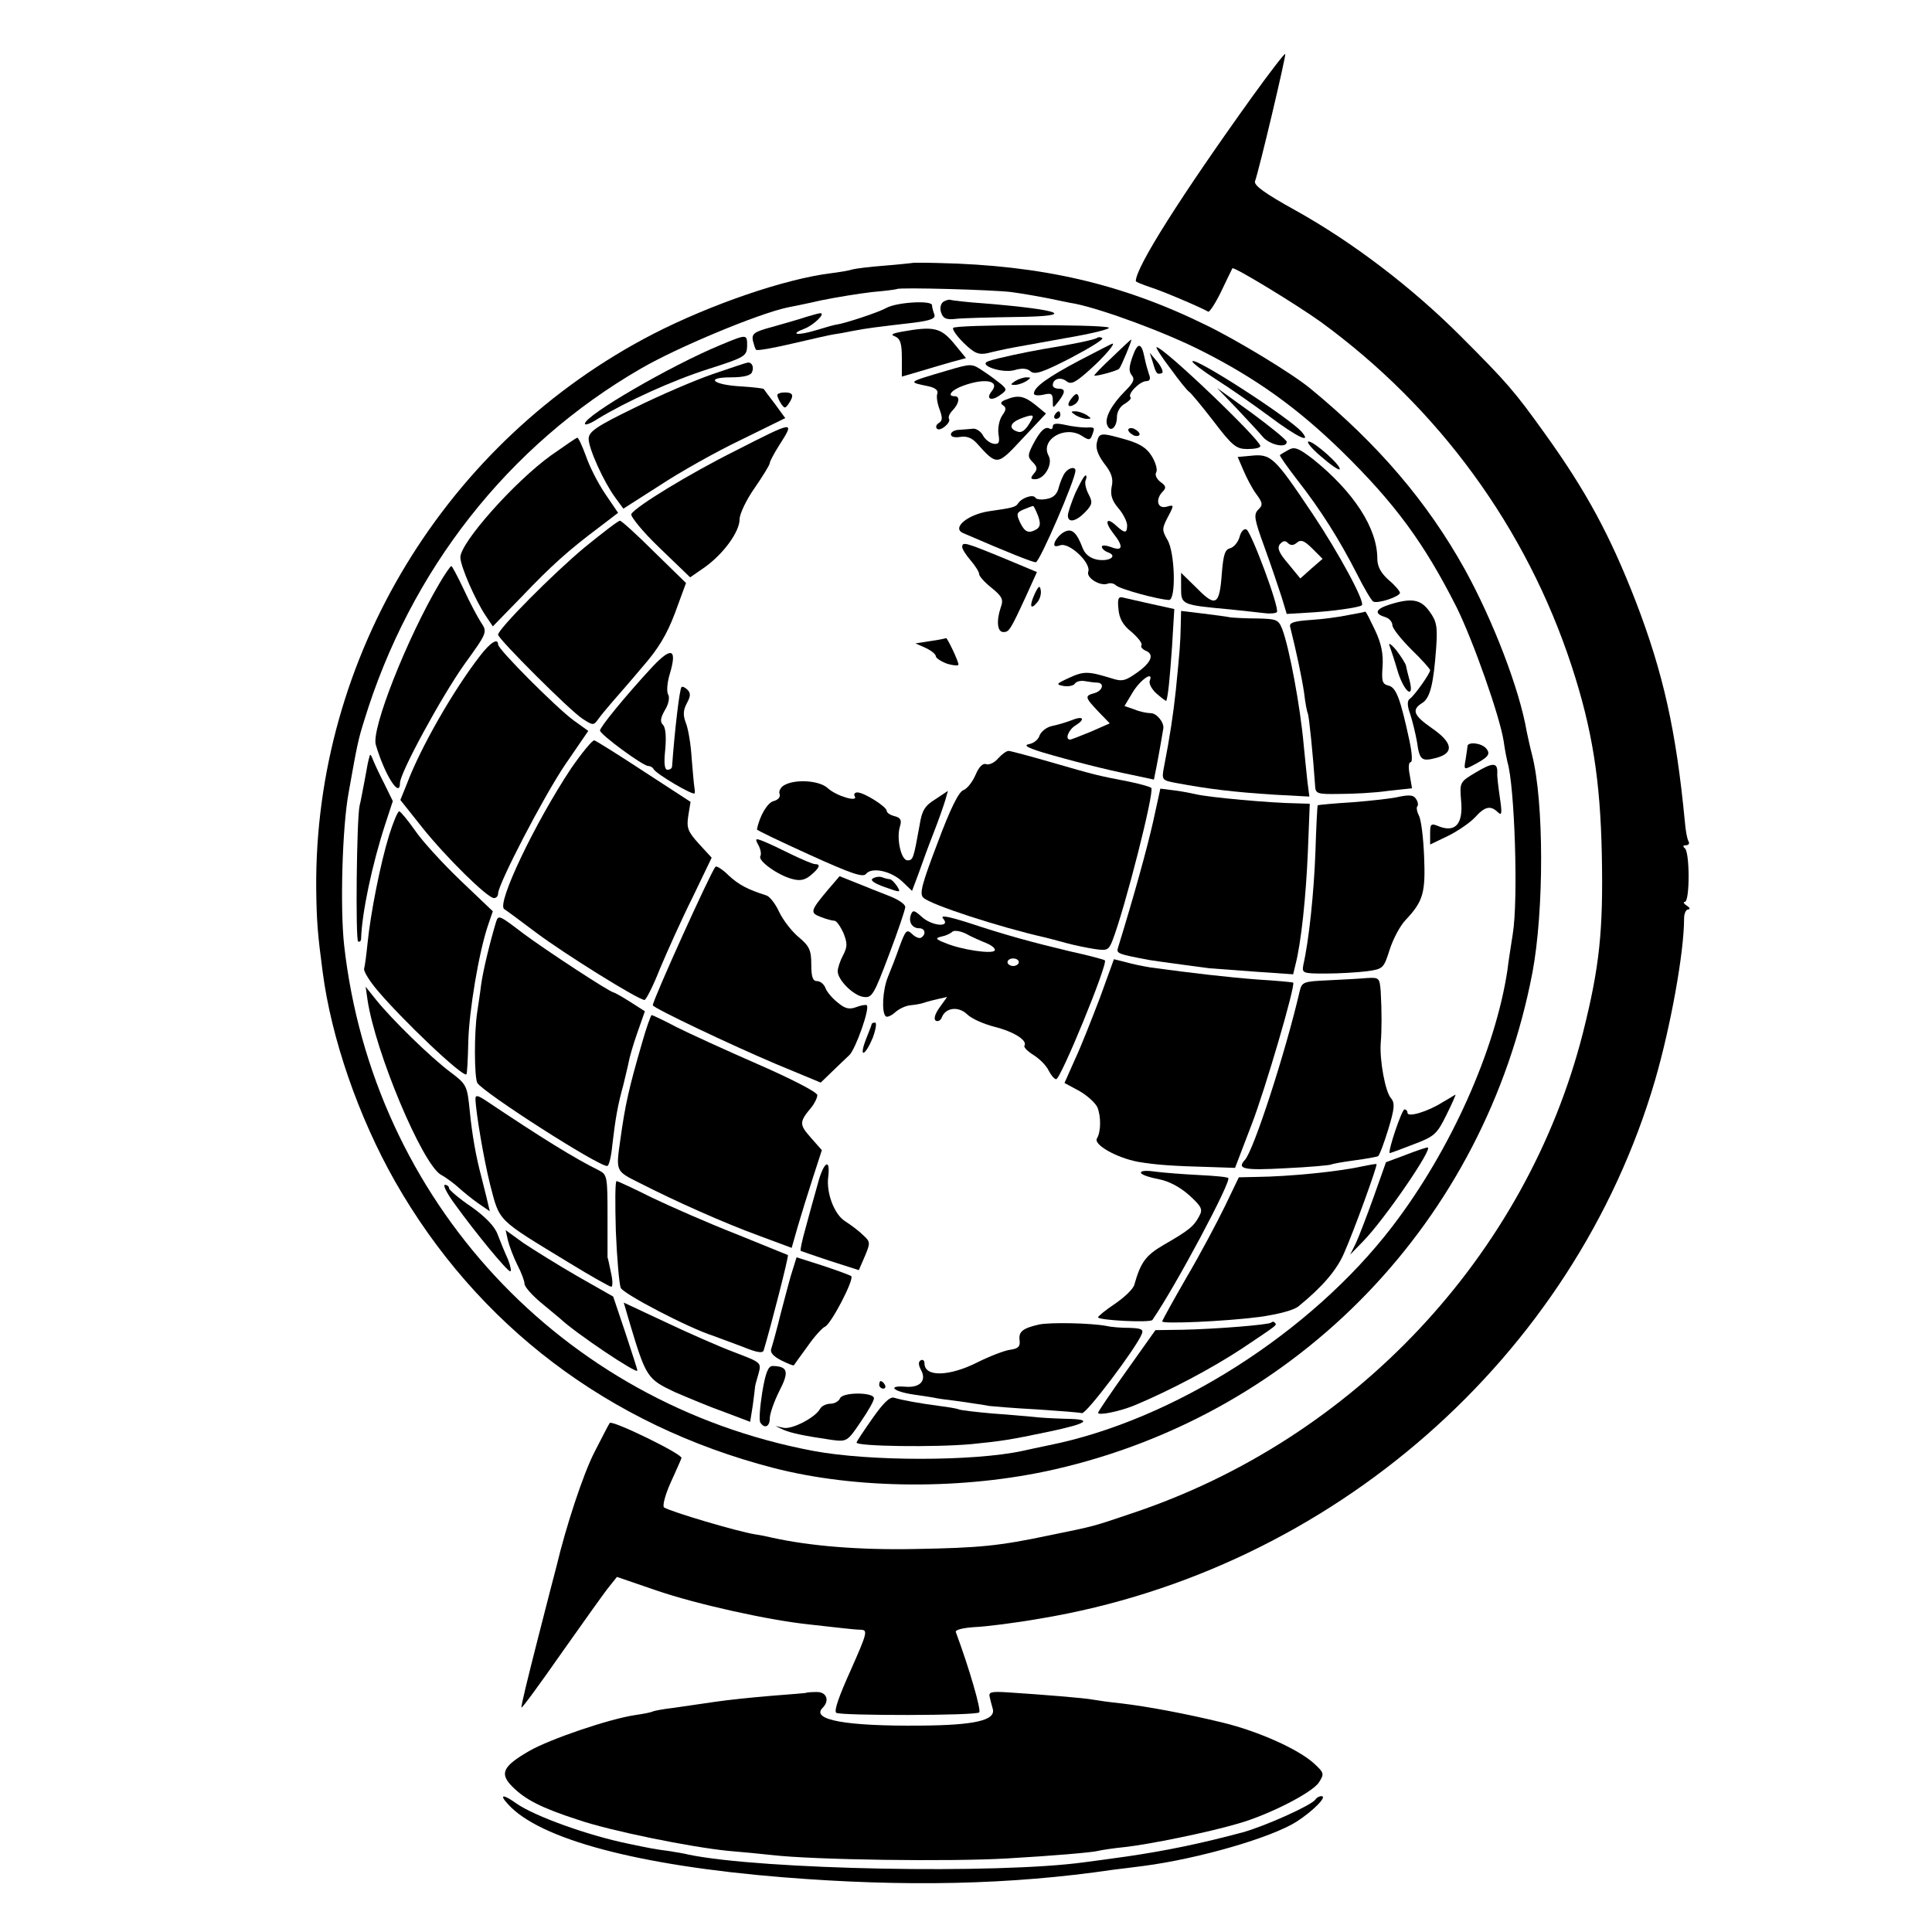 <?xml version="1.0" standalone="no"?>
<!DOCTYPE svg PUBLIC "-//W3C//DTD SVG 20010904//EN"
 "http://www.w3.org/TR/2001/REC-SVG-20010904/DTD/svg10.dtd">
<svg version="1.0" xmlns="http://www.w3.org/2000/svg"
 width="512pt" height="512pt" viewBox="0 0 512 512"
 preserveAspectRatio="xMidYMid meet">
<g transform="translate(0,512) scale(0.1,-0.1)"
fill="#000000" stroke="none">
<path d="M3318 4863 c-188 -262 -308 -451 -308 -488 0 -2 17 -9 38 -16 32 -10
133 -53 154 -65 3 -2 19 22 34 53 15 32 29 60 30 62 4 5 170 -96 234 -142 313
-228 545 -546 665 -912 55 -168 76 -303 80 -500 4 -202 -6 -297 -50 -472 -150
-590 -607 -1077 -1194 -1273 -107 -36 -94 -33 -221 -59 -133 -28 -184 -33
-355 -36 -150 -3 -279 8 -379 30 -12 3 -32 7 -46 9 -48 8 -220 59 -240 71 -5
3 2 31 16 63 14 31 28 62 30 68 4 10 -183 101 -190 93 -2 -2 -20 -37 -41 -78
-30 -59 -75 -196 -100 -301 -2 -8 -25 -95 -50 -194 -25 -98 -45 -179 -43 -181
2 -2 50 64 108 147 58 82 114 161 125 174 l20 25 105 -36 c108 -37 299 -79
405 -90 33 -4 74 -8 90 -10 17 -2 38 -4 47 -4 18 -1 16 -9 -27 -106 -32 -71
-45 -108 -39 -114 8 -8 371 -8 379 1 6 5 -26 116 -62 213 -2 6 20 11 49 13 29
1 109 11 177 23 770 129 1412 692 1627 1426 41 141 77 338 77 429 0 13 5 24
11 24 6 0 4 5 -4 10 -8 5 -10 10 -5 10 6 0 10 29 10 68 0 37 -4 70 -10 74 -6
5 -5 8 3 8 7 0 10 5 7 10 -4 6 -8 29 -10 53 -23 240 -57 393 -130 583 -68 175
-131 292 -241 445 -81 113 -100 135 -224 259 -128 128 -285 248 -436 332 -83
46 -112 67 -108 78 11 30 83 334 80 337 -2 2 -41 -49 -88 -114z"/>
<path d="M2417 4423 c-1 0 -34 -4 -73 -7 -40 -3 -78 -8 -85 -10 -8 -3 -33 -7
-56 -10 -123 -15 -320 -83 -472 -161 -550 -284 -898 -857 -893 -1470 1 -87 4
-122 17 -220 23 -177 95 -385 192 -556 217 -381 566 -646 1002 -759 220 -57
505 -59 746 -4 648 148 1140 660 1266 1316 31 164 31 454 -1 578 -5 19 -11 47
-14 61 -19 112 -89 294 -164 430 -99 178 -229 331 -409 479 -47 39 -195 129
-278 169 -222 109 -434 158 -708 164 -38 1 -69 1 -70 0z m263 -77 c30 -4 75
-12 100 -17 25 -5 56 -12 70 -14 76 -16 239 -76 337 -126 142 -72 251 -150
368 -264 142 -139 219 -244 305 -414 44 -89 115 -290 125 -356 3 -22 8 -47 10
-55 19 -62 29 -365 14 -455 -5 -33 -12 -76 -14 -95 -32 -213 -151 -479 -305
-680 -216 -282 -581 -514 -910 -580 -25 -5 -56 -12 -70 -15 -130 -28 -406 -28
-555 0 -668 126 -1167 664 -1243 1340 -11 99 -5 314 12 405 23 130 26 142 41
190 122 399 382 730 733 933 98 57 310 145 388 162 10 2 51 10 90 19 39 8 100
18 135 22 35 3 65 7 66 8 6 5 255 -2 303 -8z"/>
<path d="M2501 4321 c-8 -5 -11 -17 -7 -29 5 -16 14 -20 39 -17 18 2 91 4 162
5 161 2 121 19 -87 36 -45 3 -85 8 -88 9 -3 2 -12 0 -19 -4z"/>
<path d="M2349 4304 c-21 -12 -110 -41 -131 -44 -4 0 -29 -7 -55 -15 -49 -15
-73 -12 -31 4 24 9 57 41 42 41 -4 0 -21 -5 -38 -10 -17 -6 -57 -17 -88 -26
-49 -13 -56 -18 -53 -36 3 -11 6 -23 9 -25 3 -3 47 5 98 17 51 12 100 23 108
24 8 1 31 5 50 9 36 7 60 10 163 22 45 6 57 11 53 22 -3 8 -6 19 -6 24 0 14
-94 8 -121 -7z"/>
<path d="M2526 4251 c-3 -4 10 -22 28 -40 28 -27 39 -32 63 -27 15 4 39 9 53
12 14 3 83 15 154 28 71 12 122 25 114 28 -23 9 -407 8 -412 -1z"/>
<path d="M2390 4241 c-27 -5 -31 -8 -17 -13 13 -6 17 -19 17 -57 l0 -49 48 14
c26 8 64 19 85 25 l37 10 -32 39 c-35 42 -54 46 -138 31z"/>
<path d="M1910 4206 c-133 -55 -360 -187 -360 -209 0 -5 16 1 34 13 76 46 196
101 293 132 97 31 102 34 103 61 0 32 0 32 -70 3z"/>
<path d="M2908 4225 c-4 -5 -74 -19 -143 -30 -41 -7 -127 -25 -145 -32 -31
-10 35 -33 68 -24 20 6 34 5 43 -3 11 -10 32 -3 106 35 51 27 89 50 84 53 -4
3 -10 3 -13 1z"/>
<path d="M2948 4174 c-27 -25 -48 -47 -48 -49 0 -4 61 12 66 18 5 5 35 77 32
77 -2 0 -24 -21 -50 -46z"/>
<path d="M2861 4165 c-85 -45 -121 -71 -121 -88 0 -5 11 -6 25 -3 21 5 25 3
25 -16 0 -21 0 -21 15 -2 19 25 19 34 0 34 -8 0 -15 4 -15 9 0 17 20 23 36 11
12 -10 23 -5 63 31 39 35 70 72 58 68 -1 0 -40 -20 -86 -44z"/>
<path d="M3001 4174 c-9 -26 -10 -38 -2 -48 9 -11 5 -20 -17 -42 -37 -37 -55
-72 -48 -90 8 -22 26 -7 26 21 0 14 9 29 21 35 11 7 18 14 15 17 -9 9 25 43
42 43 9 0 12 6 7 18 -3 9 -9 29 -12 45 -8 40 -18 41 -32 1z"/>
<path d="M3102 4143 c23 -32 45 -59 49 -61 4 -2 33 -37 64 -77 51 -67 61 -75
91 -75 19 0 34 3 34 8 -1 18 -256 262 -275 262 -3 0 13 -26 37 -57z"/>
<path d="M3055 4160 c9 -31 11 -33 24 -29 5 2 0 15 -11 29 l-21 25 8 -25z"/>
<path d="M3160 4162 c0 -4 28 -25 62 -47 35 -22 98 -66 140 -97 76 -57 115
-75 88 -43 -30 36 -290 204 -290 187z"/>
<path d="M1890 4129 c-47 -16 -140 -56 -207 -89 -103 -50 -123 -64 -123 -83 0
-26 40 -114 70 -155 l22 -30 97 62 c53 35 149 89 214 120 l118 58 -27 37 c-15
20 -29 38 -30 40 -2 2 -29 5 -60 7 -75 4 -97 24 -27 24 34 0 53 5 56 14 6 14
-1 27 -12 25 -3 0 -44 -14 -91 -30z"/>
<path d="M2510 4138 c-108 -32 -105 -30 -48 -42 17 -4 25 -11 22 -19 -3 -8 0
-26 6 -42 8 -22 8 -30 -2 -36 -7 -4 -9 -11 -5 -15 8 -9 38 16 32 26 -3 5 2 15
10 23 17 18 20 37 5 37 -22 0 -8 17 23 28 58 21 98 13 75 -15 -16 -20 -2 -27
21 -11 20 14 20 16 4 30 -10 8 -31 24 -48 35 -30 20 -30 20 -95 1z"/>
<path d="M2690 4110 c-13 -9 -13 -10 0 -10 8 0 22 5 30 10 13 9 13 10 0 10 -8
0 -22 -5 -30 -10z"/>
<path d="M3276 4039 c28 -30 60 -64 70 -76 18 -22 64 -32 64 -14 0 5 -42 39
-92 76 l-93 67 51 -53z"/>
<path d="M2060 4073 c0 -5 5 -15 10 -23 9 -13 11 -13 20 0 15 22 12 30 -10 30
-11 0 -20 -3 -20 -7z"/>
<path d="M2841 4066 c-16 -19 -11 -29 8 -17 7 5 12 14 9 21 -3 9 -8 7 -17 -4z"/>
<path d="M2666 4061 c-14 -5 -16 -10 -8 -15 9 -6 9 -12 -2 -27 -8 -12 -12 -33
-10 -49 4 -23 1 -28 -13 -26 -10 2 -22 11 -28 22 -5 10 -17 18 -25 18 -8 -1
-25 -2 -37 -3 -13 0 -23 -6 -23 -12 0 -7 10 -9 24 -7 17 3 31 -2 44 -16 55
-61 54 -61 122 12 l62 66 -28 23 c-30 24 -46 27 -78 14z m68 -53 c-16 -29 -26
-37 -40 -31 -21 8 -17 22 9 33 31 12 39 12 31 -2z"/>
<path d="M2795 4020 c-3 -5 -1 -10 4 -10 6 0 11 5 11 10 0 6 -2 10 -4 10 -3 0
-8 -4 -11 -10z"/>
<path d="M2850 4020 c8 -5 22 -10 30 -10 13 0 13 1 0 10 -8 5 -22 10 -30 10
-13 0 -13 -1 0 -10z"/>
<path d="M2790 3990 c0 -6 -4 -9 -8 -6 -12 7 -25 -5 -44 -41 -15 -29 -15 -34
-1 -48 12 -12 13 -19 3 -30 -10 -12 -9 -15 3 -15 25 0 48 40 36 62 -23 42 42
82 88 53 18 -12 22 -12 27 1 8 22 8 22 -16 21 -13 0 -38 3 -55 7 -23 5 -33 4
-33 -4z"/>
<path d="M1950 3926 c-124 -62 -263 -147 -277 -168 -3 -6 30 -47 75 -90 l81
-78 39 27 c50 36 92 94 92 127 0 14 18 52 40 83 22 32 40 61 40 66 0 4 11 25
25 47 42 66 42 66 -115 -14z"/>
<path d="M2990 3981 c0 -5 7 -11 15 -15 8 -3 15 -1 15 3 0 5 -7 11 -15 15 -8
3 -15 1 -15 -3z"/>
<path d="M2907 3948 c-4 -15 2 -33 19 -56 20 -25 25 -41 20 -62 -4 -22 1 -37
18 -57 13 -15 23 -36 23 -45 0 -22 -6 -22 -29 -1 -26 24 -32 11 -8 -20 28 -35
26 -49 -5 -37 -14 5 -25 6 -25 1 0 -5 8 -12 17 -15 26 -10 2 -25 -30 -19 -19
4 -32 15 -38 31 -16 42 -29 53 -49 42 -10 -5 -20 -17 -24 -25 -5 -13 -1 -15
14 -10 24 8 82 -47 74 -70 -6 -16 31 -39 51 -32 7 3 17 1 22 -4 10 -10 113
-38 141 -39 19 0 16 125 -4 159 -15 26 -15 30 1 61 17 32 17 33 -4 27 -24 -6
-30 20 -9 41 9 9 8 15 -7 25 -10 8 -15 19 -11 25 4 7 -1 25 -11 42 -13 22 -31
34 -69 45 -67 19 -71 19 -77 -7z"/>
<path d="M1460 3913 c-97 -70 -240 -231 -240 -270 0 -23 40 -115 68 -156 l18
-27 75 77 c81 85 126 125 206 185 l51 39 -34 50 c-19 28 -42 73 -51 100 -10
27 -20 49 -23 49 -3 0 -34 -22 -70 -47z"/>
<path d="M3500 3911 c25 -22 47 -37 50 -35 7 8 -67 74 -82 74 -7 0 7 -18 32
-39z"/>
<path d="M3415 3928 c-11 -6 -21 -12 -23 -14 -2 -1 19 -31 46 -66 62 -79 112
-159 157 -247 19 -38 39 -72 44 -75 11 -7 71 13 71 23 0 4 -13 20 -30 34 -21
19 -30 36 -30 57 0 80 -62 176 -170 263 -38 29 -49 34 -65 25z"/>
<path d="M3313 3912 l-33 -3 15 -35 c8 -19 23 -48 34 -63 18 -24 18 -30 5 -42
-12 -13 -10 -25 17 -99 17 -47 37 -106 45 -131 l14 -46 50 3 c64 3 143 14 149
20 9 9 -61 138 -129 240 -104 155 -111 162 -167 156z m124 -230 c11 9 20 5 41
-16 l27 -27 -30 -26 -29 -26 -32 39 c-25 29 -30 42 -22 52 8 9 14 10 21 3 7
-7 15 -7 24 1z"/>
<path d="M2823 3868 c-6 -7 -13 -25 -17 -39 -4 -18 -14 -28 -31 -31 -14 -3
-28 -2 -31 3 -6 10 -36 0 -46 -15 -6 -10 -15 -12 -78 -21 -57 -9 -99 -45 -67
-58 120 -52 183 -77 192 -77 10 0 106 222 105 243 0 11 -17 8 -27 -5z m-72
-115 c7 -20 6 -28 -3 -35 -22 -13 -32 -9 -45 18 -10 22 -9 26 10 34 12 5 23 9
25 9 1 1 7 -11 13 -26z"/>
<path d="M2850 3814 c-11 -26 -20 -53 -20 -60 0 -21 22 -16 46 9 19 20 20 26
9 47 -7 13 -11 30 -8 37 3 7 3 13 0 13 -4 0 -15 -21 -27 -46z"/>
<path d="M1550 3670 c-83 -69 -230 -217 -230 -232 0 -11 191 -202 224 -223 28
-18 29 -18 42 0 7 10 24 30 36 44 13 15 49 56 80 93 43 49 65 86 87 144 l29
79 -84 82 c-46 46 -87 83 -91 83 -5 0 -46 -32 -93 -70z"/>
<path d="M3285 3697 c-4 -14 -15 -27 -25 -30 -14 -3 -18 -18 -22 -66 -6 -85
-16 -91 -66 -40 l-42 41 0 -40 c0 -45 1 -45 130 -57 36 -4 77 -8 92 -10 16 -2
30 0 32 3 7 12 -69 215 -81 219 -7 3 -15 -7 -18 -20z"/>
<path d="M2550 3670 c0 -5 10 -21 23 -36 12 -14 22 -30 22 -36 0 -5 15 -22 33
-36 28 -23 32 -31 24 -52 -12 -36 -9 -65 7 -65 15 0 18 4 60 95 l29 64 -91 38
c-100 41 -107 43 -107 28z"/>
<path d="M1164 3573 c-85 -144 -181 -386 -168 -427 24 -81 64 -143 64 -101 0
27 110 229 171 315 60 83 61 85 44 110 -9 14 -30 53 -46 88 -16 34 -31 62 -33
62 -2 0 -17 -21 -32 -47z"/>
<path d="M2742 3546 c-15 -33 -11 -44 7 -22 7 8 11 23 9 32 -2 14 -6 11 -16
-10z"/>
<path d="M2964 3506 c2 -25 12 -43 35 -61 17 -15 29 -30 26 -35 -3 -4 2 -10
10 -14 25 -9 17 -31 -21 -58 -31 -22 -40 -25 -67 -16 -62 19 -74 20 -113 2
-35 -16 -37 -18 -15 -22 13 -2 27 1 30 7 4 5 15 8 26 6 11 -2 26 -4 33 -4 20
-1 14 -22 -8 -28 -26 -7 -25 -11 11 -49 l30 -31 -50 -22 c-27 -11 -52 -21 -55
-21 -15 0 -4 27 15 38 27 17 19 26 -12 13 -13 -5 -36 -12 -51 -15 -15 -3 -29
-15 -33 -25 -3 -11 -16 -21 -28 -23 -15 -3 -5 -9 33 -21 74 -22 172 -47 242
-61 l56 -12 7 35 c6 30 15 83 18 101 2 16 -18 40 -33 40 -10 0 -30 4 -44 10
l-26 9 21 35 c20 34 57 60 46 32 -3 -7 5 -23 19 -35 13 -11 24 -20 25 -18 5
16 9 59 15 143 l6 100 -59 13 c-32 7 -66 15 -75 17 -14 4 -17 -1 -14 -30z"/>
<path d="M3683 3518 c-38 -12 -42 -24 -13 -33 11 -3 20 -13 20 -22 0 -8 23
-37 50 -64 28 -27 50 -52 50 -55 0 -9 -42 -68 -54 -76 -7 -5 -7 -18 1 -40 6
-18 14 -51 18 -73 7 -50 12 -54 53 -43 46 13 42 40 -13 78 -49 34 -55 49 -26
67 21 13 30 50 37 146 4 58 1 71 -18 97 -23 32 -47 36 -105 18z"/>
<path d="M3129 3458 c-1 -42 -2 -58 -13 -168 -7 -65 -16 -124 -31 -201 -7 -36
-6 -37 32 -44 86 -16 151 -24 260 -31 l93 -5 -5 38 c-2 21 -7 65 -10 98 -9
102 -38 258 -57 308 -10 25 -15 27 -67 28 -31 0 -63 2 -71 3 -8 2 -41 6 -72
10 l-58 7 -1 -43z"/>
<path d="M3573 3490 c-23 -5 -68 -11 -100 -13 -43 -3 -57 -7 -54 -18 16 -64
31 -134 37 -175 3 -27 8 -52 10 -55 3 -6 14 -114 19 -189 1 -24 4 -25 66 -24
35 0 93 3 127 8 l64 7 -6 35 c-4 19 -3 34 2 34 6 0 4 25 -3 58 -24 111 -35
140 -55 145 -17 4 -19 12 -16 51 2 33 -3 60 -20 96 -13 27 -24 50 -26 49 -2
-1 -22 -5 -45 -9z"/>
<path d="M2465 3421 l-39 -6 27 -12 c15 -7 27 -17 27 -22 0 -5 14 -14 30 -20
17 -5 30 -6 30 -2 0 9 -30 72 -33 70 -1 -1 -20 -5 -42 -8z"/>
<path d="M1273 3383 c-71 -91 -159 -245 -195 -341 l-17 -42 58 -73 c64 -80
173 -187 190 -187 6 0 11 5 11 12 0 25 121 258 178 342 l61 89 -39 28 c-45 33
-200 188 -200 201 0 18 -20 6 -47 -29z"/>
<path d="M3682 3410 c3 -8 14 -41 23 -72 18 -55 44 -72 30 -19 -4 14 -8 31 -9
37 -1 5 -12 23 -25 40 -13 16 -22 22 -19 14z"/>
<path d="M1729 3353 c-73 -79 -139 -160 -139 -169 1 -11 114 -94 128 -94 6 0
12 -4 14 -8 5 -12 108 -73 109 -64 1 4 0 11 -1 17 -1 5 -4 39 -7 75 -2 36 -9
78 -15 93 -8 21 -8 34 2 53 10 18 11 27 2 36 -6 6 -14 10 -16 7 -5 -5 -18
-113 -25 -211 -1 -5 -6 -8 -12 -8 -8 0 -10 17 -6 54 3 34 1 58 -6 65 -8 8 -7
18 5 39 10 16 13 33 9 41 -5 7 -3 32 4 55 20 67 5 73 -46 19z"/>
<path d="M1513 3083 c-96 -145 -197 -357 -177 -372 5 -3 43 -31 84 -62 76 -57
272 -179 288 -179 4 0 23 37 41 83 19 45 57 130 86 188 l51 106 -34 37 c-29
32 -33 42 -28 74 l6 37 -123 80 c-67 44 -126 81 -132 83 -5 1 -33 -33 -62 -75z"/>
<path d="M3889 3143 c0 -5 -3 -21 -5 -36 -5 -27 -4 -27 18 -16 42 22 49 30 37
45 -12 15 -48 19 -50 7z"/>
<path d="M2645 3110 c-10 -12 -25 -18 -32 -15 -9 3 -19 -8 -28 -29 -8 -19 -23
-37 -32 -40 -12 -4 -35 -50 -68 -139 -42 -110 -49 -136 -38 -146 20 -19 202
-78 321 -105 9 -2 35 -9 57 -15 22 -6 56 -13 76 -16 33 -5 37 -3 47 22 33 85
112 395 103 405 -3 3 -31 11 -61 17 -83 16 -87 17 -201 50 -59 17 -111 31
-116 31 -6 0 -18 -9 -28 -20z"/>
<path d="M980 3118 c-5 -17 -6 -24 -14 -68 -5 -25 -10 -54 -13 -65 -8 -36 -11
-355 -4 -360 4 -2 8 1 8 8 2 67 29 196 64 303 l20 61 -24 49 c-14 27 -27 56
-30 64 -3 8 -6 12 -7 8z"/>
<path d="M3911 3073 c-42 -25 -43 -26 -39 -74 6 -61 -14 -85 -56 -70 -24 10
-26 9 -26 -18 l0 -29 48 23 c26 13 58 35 71 49 26 29 41 32 60 14 11 -11 12
-4 6 37 -4 28 -8 58 -7 67 1 28 -12 28 -57 1z"/>
<path d="M2078 3039 c-9 -5 -15 -16 -12 -23 3 -8 -4 -16 -16 -19 -16 -4 -37
-39 -44 -75 -1 -2 62 -32 139 -67 110 -50 142 -61 150 -51 15 19 66 8 96 -20
l26 -25 18 48 c9 26 27 75 40 108 13 33 26 71 30 84 l7 25 -33 -22 c-28 -17
-36 -30 -42 -69 -16 -88 -17 -93 -32 -93 -17 0 -30 58 -20 90 5 16 2 23 -14
27 -12 3 -21 9 -21 14 0 11 -60 49 -78 49 -7 0 -10 -5 -7 -10 11 -17 -48 0
-71 21 -22 21 -87 25 -116 8z"/>
<path d="M3056 2943 c-16 -71 -51 -198 -93 -334 -5 -16 -2 -17 82 -33 18 -3
113 -16 160 -22 11 -1 66 -5 121 -9 l101 -7 6 25 c15 57 28 180 33 300 l5 127
-33 1 c-74 1 -234 16 -268 24 -8 2 -33 7 -55 10 l-40 5 -19 -87z"/>
<path d="M3710 3009 c-19 -5 -75 -11 -125 -15 -49 -3 -91 -7 -93 -8 -1 -2 -4
-58 -6 -124 -4 -108 -17 -233 -32 -299 -4 -22 -2 -23 59 -23 36 0 84 3 109 6
44 6 45 8 61 58 9 28 28 64 43 79 46 49 52 72 48 168 -2 50 -8 98 -14 108 -5
10 -7 21 -4 24 3 3 2 12 -3 19 -6 11 -17 12 -43 7z"/>
<path d="M1031 2906 c-23 -75 -49 -206 -57 -286 -3 -30 -7 -60 -9 -67 -2 -6
13 -31 33 -55 67 -80 229 -234 238 -225 2 1 4 40 5 86 2 82 28 237 52 308 l13
38 -86 82 c-47 45 -101 104 -120 132 -19 27 -38 50 -42 51 -4 0 -16 -29 -27
-64z"/>
<path d="M2010 2880 c6 -11 8 -24 5 -29 -7 -12 46 -50 83 -60 21 -6 34 -4 50
9 24 20 28 30 12 30 -6 0 -34 12 -63 26 -28 14 -62 30 -75 35 -20 8 -22 7 -12
-11z"/>
<path d="M1896 2823 c-12 -13 -166 -353 -166 -367 0 -7 211 -107 327 -156
l118 -49 30 29 c17 16 37 36 46 44 16 15 55 124 46 132 -2 2 -15 0 -28 -5 -19
-7 -30 -4 -50 13 -14 11 -29 29 -32 39 -4 9 -13 17 -22 17 -11 0 -15 11 -15
44 0 38 -5 49 -34 73 -18 15 -41 45 -51 66 -10 22 -25 41 -34 44 -50 16 -73
28 -100 53 -16 16 -32 26 -35 23z"/>
<path d="M2195 2763 c-48 -57 -49 -62 -20 -73 15 -6 31 -10 36 -10 6 0 16 -15
24 -32 11 -28 11 -37 -1 -60 -8 -15 -14 -34 -14 -42 0 -23 42 -65 69 -68 22
-3 27 6 67 112 24 63 43 120 43 126 1 7 -18 20 -41 29 -24 9 -63 25 -88 35
l-45 18 -30 -35z"/>
<path d="M2313 2792 c-8 -5 4 -13 32 -23 42 -15 43 -15 32 3 -7 10 -15 18 -19
18 -3 0 -12 2 -20 5 -7 3 -18 1 -25 -3z"/>
<path d="M2414 2696 c-7 -19 3 -36 22 -36 16 0 19 -16 5 -25 -5 -3 -16 2 -24
10 -14 13 -17 10 -33 -33 -9 -26 -23 -62 -31 -81 -14 -35 -17 -93 -6 -104 3
-4 15 1 25 10 11 10 29 18 41 19 12 1 29 4 37 7 8 3 25 7 38 10 l22 5 -20 -28
c-13 -18 -16 -31 -10 -35 6 -3 13 1 16 9 10 26 44 30 67 8 12 -12 45 -26 72
-33 52 -13 88 -36 80 -50 -3 -4 8 -15 24 -25 16 -10 34 -28 40 -41 6 -12 15
-23 20 -23 12 0 138 307 129 315 -2 2 -43 13 -93 24 -100 24 -164 41 -273 77
-55 17 -71 19 -62 9 20 -24 -32 -19 -58 6 -19 17 -23 18 -28 5z m199 -75 c15
-6 26 -15 23 -20 -6 -10 -89 2 -131 20 -26 10 -27 13 -10 17 11 2 24 8 29 13
5 4 20 2 35 -5 14 -8 39 -19 54 -25z m87 -51 c0 -5 -7 -10 -15 -10 -8 0 -15 5
-15 10 0 6 7 10 15 10 8 0 15 -4 15 -10z"/>
<path d="M1315 2678 c-15 -49 -35 -130 -40 -168 -3 -25 -8 -56 -10 -70 -9 -57
-8 -176 0 -190 18 -27 319 -220 344 -220 5 0 11 26 14 58 8 68 14 103 29 157
5 22 12 49 14 60 2 12 12 47 23 78 l20 57 -39 25 c-22 14 -42 25 -44 25 -9 0
-180 112 -239 156 -63 48 -66 50 -72 32z"/>
<path d="M2915 2476 c-21 -55 -50 -129 -66 -163 l-28 -63 39 -21 c21 -12 42
-31 48 -43 10 -24 10 -65 -1 -83 -10 -16 51 -51 109 -62 49 -8 86 -11 198 -14
l59 -2 44 115 c36 93 117 370 110 376 -1 1 -42 5 -92 8 -80 6 -175 17 -285 32
-19 3 -49 9 -66 14 l-32 8 -37 -102z"/>
<path d="M3518 2522 c-64 -3 -68 -4 -74 -30 -37 -160 -122 -422 -145 -446 -22
-24 -3 -28 107 -22 64 3 119 8 122 10 4 2 32 7 62 11 30 4 58 9 62 11 4 3 16
35 27 71 17 56 18 70 7 83 -15 17 -30 100 -27 145 3 35 3 85 0 138 -3 36 -4
37 -38 35 -20 -2 -66 -4 -103 -6z"/>
<path d="M974 2470 c21 -139 144 -432 194 -463 15 -8 36 -24 47 -34 11 -10 34
-29 51 -41 l32 -22 -9 38 c-5 20 -11 44 -13 52 -15 56 -25 114 -31 175 -7 69
-8 71 -53 105 -53 40 -154 139 -195 190 l-28 35 5 -35z"/>
<path d="M1702 2358 c-36 -124 -45 -165 -58 -258 -12 -85 -13 -83 51 -115 98
-50 224 -106 317 -140 l86 -32 16 56 c9 31 27 89 40 129 l24 74 -30 34 c-30
34 -30 41 2 79 9 11 16 26 16 33 -1 8 -69 43 -156 81 -85 37 -183 82 -217 99
-34 18 -64 32 -66 32 -2 0 -14 -33 -25 -72z"/>
<path d="M2310 2406 c0 -2 -7 -20 -15 -40 -8 -20 -11 -36 -7 -36 5 0 16 18 25
40 8 22 11 40 6 40 -5 0 -9 -2 -9 -4z"/>
<path d="M1260 2208 c1 -36 22 -160 39 -228 26 -99 16 -89 210 -207 57 -35
107 -63 111 -63 4 0 4 17 -1 38 -4 20 -8 38 -9 40 0 1 0 51 0 110 0 103 -1
109 -22 120 -67 33 -155 88 -300 185 -21 14 -28 16 -28 5z"/>
<path d="M3823 2199 c-39 -25 -93 -41 -93 -28 0 5 -4 9 -8 9 -7 0 -45 -112
-39 -116 1 0 29 10 62 23 56 21 63 27 88 78 15 30 26 55 24 54 -1 0 -16 -10
-34 -20z"/>
<path d="M3724 2059 l-51 -19 -33 -93 c-18 -50 -39 -105 -47 -122 l-15 -30 34
35 c57 58 189 251 171 249 -4 0 -31 -9 -59 -20z"/>
<path d="M2167 1982 c-9 -31 -23 -83 -32 -116 -9 -32 -15 -59 -13 -61 2 -1 37
-13 79 -27 l75 -24 16 37 c15 36 15 38 -6 57 -11 11 -33 27 -47 36 -28 18 -50
75 -44 118 6 52 -13 38 -28 -20z"/>
<path d="M3610 2029 c-63 -14 -193 -27 -281 -28 l-46 -1 -37 -77 c-21 -43 -66
-128 -102 -189 -35 -61 -64 -113 -64 -116 0 -7 166 0 258 12 50 7 91 18 103
28 64 52 101 96 120 139 28 63 90 235 87 238 -2 1 -19 -2 -38 -6z"/>
<path d="M3024 2011 c3 -5 25 -12 47 -16 26 -5 55 -20 80 -42 34 -31 37 -38
27 -56 -14 -27 -28 -38 -94 -76 -48 -28 -61 -46 -78 -106 -3 -11 -26 -33 -51
-50 -24 -16 -45 -33 -45 -36 0 -8 139 -15 144 -7 62 90 210 368 201 376 -2 3
-37 6 -77 8 -40 2 -93 6 -116 9 -27 4 -41 2 -38 -4z"/>
<path d="M1632 1858 c3 -73 9 -141 13 -151 7 -16 179 -106 245 -127 14 -5 49
-18 78 -29 39 -16 54 -18 56 -9 19 63 67 250 64 252 -2 1 -64 26 -138 56 -74
29 -174 73 -222 96 -48 24 -91 44 -94 44 -4 0 -4 -60 -2 -132z"/>
<path d="M1206 1928 c54 -75 138 -177 146 -177 4 -1 1 14 -6 32 -8 17 -20 47
-27 65 -7 21 -32 47 -70 74 -33 22 -59 45 -59 49 0 5 -5 9 -11 9 -6 0 6 -24
27 -52z"/>
<path d="M1346 1833 c4 -16 15 -45 25 -65 11 -21 19 -43 19 -50 0 -8 19 -29
41 -48 23 -19 47 -39 53 -44 41 -39 207 -150 205 -138 0 4 -15 49 -32 101
l-32 95 -95 54 c-52 30 -116 70 -143 88 l-47 34 6 -27z"/>
<path d="M2101 1756 c-6 -17 -19 -68 -31 -113 -11 -45 -23 -88 -26 -97 -4 -10
5 -20 26 -31 18 -9 33 -15 34 -13 1 2 17 24 36 50 18 26 39 49 46 52 16 6 78
125 70 134 -4 3 -37 15 -76 28 l-69 22 -10 -32z"/>
<path d="M1670 1610 c42 -140 46 -145 118 -179 37 -16 97 -41 134 -54 l66 -25
7 44 c3 24 6 46 6 49 0 2 4 18 9 34 8 30 8 30 -63 57 -40 15 -122 51 -183 80
l-111 52 17 -58z"/>
<path d="M2754 1610 c-44 -10 -55 -19 -52 -42 2 -16 -3 -22 -25 -25 -15 -2
-54 -17 -86 -33 -75 -38 -141 -40 -141 -3 0 8 -5 11 -10 8 -7 -4 -6 -13 1 -26
15 -28 -3 -47 -41 -44 -51 4 -33 -13 23 -21 28 -4 54 -8 57 -9 3 -1 32 -5 65
-9 33 -5 68 -10 77 -12 10 -1 66 -6 125 -9 60 -4 113 -8 120 -10 11 -4 145
174 159 210 5 12 -2 15 -32 16 -22 0 -49 2 -61 5 -43 8 -149 10 -179 4z"/>
<path d="M3369 1615 c-7 -6 -146 -17 -234 -19 l-73 -1 -76 -107 c-42 -59 -76
-109 -76 -112 0 -8 55 3 95 19 96 40 207 99 286 151 97 65 94 62 87 69 -2 3
-7 3 -9 0z"/>
<path d="M2020 1430 c-6 -38 -9 -74 -5 -80 11 -17 25 -11 25 11 0 12 11 44 25
72 27 52 23 66 -17 67 -12 0 -19 -16 -28 -70z"/>
<path d="M2330 1450 c0 -5 5 -10 11 -10 5 0 7 5 4 10 -3 6 -8 10 -11 10 -2 0
-4 -4 -4 -10z"/>
<path d="M2226 1414 c-3 -7 -14 -14 -25 -14 -11 0 -24 -6 -28 -14 -13 -23 -73
-54 -96 -50 l-22 5 21 -10 c21 -9 54 -16 129 -27 39 -5 41 -4 76 48 20 29 36
57 35 63 -2 16 -84 16 -90 -1z"/>
<path d="M2312 1361 c-23 -33 -42 -61 -42 -64 0 -10 208 -13 305 -4 80 8 100
11 205 33 104 22 118 33 45 34 -33 1 -71 3 -85 5 -14 1 -63 6 -109 9 -46 4
-87 9 -90 11 -4 2 -27 6 -51 9 -53 7 -98 15 -121 22 -11 3 -29 -15 -57 -55z"/>
<path d="M2137 634 c-1 -1 -42 -4 -92 -8 -49 -4 -117 -11 -150 -16 -33 -5 -82
-12 -110 -16 -27 -3 -53 -8 -56 -10 -4 -2 -24 -6 -45 -9 -69 -10 -227 -64
-281 -95 -71 -41 -80 -60 -45 -95 34 -34 76 -56 175 -88 85 -29 296 -72 397
-82 36 -3 88 -8 115 -11 111 -13 473 -18 625 -9 122 7 226 16 240 20 8 2 40 7
70 10 65 7 222 39 300 62 82 23 197 82 215 109 15 23 14 26 -12 50 -41 38
-148 86 -243 109 -99 24 -201 43 -270 51 -30 3 -64 8 -75 10 -20 4 -131 13
-223 19 -46 3 -53 1 -49 -13 2 -10 6 -23 8 -31 8 -30 -48 -43 -190 -44 -198
-2 -293 15 -261 47 19 19 11 42 -15 42 -14 0 -27 -1 -28 -2z"/>
<path d="M1346 339 c83 -93 345 -163 729 -194 324 -26 604 -20 875 20 19 2 55
7 80 10 146 19 340 75 407 118 43 28 82 67 65 67 -6 0 -13 -4 -16 -9 -10 -15
-132 -70 -193 -87 -112 -30 -205 -49 -308 -64 -44 -6 -93 -13 -110 -15 -230
-32 -856 -20 -1050 20 -11 3 -36 7 -55 10 -32 4 -48 7 -105 19 -107 22 -249
73 -297 107 -35 25 -46 24 -22 -2z"/>
</g>
</svg>
